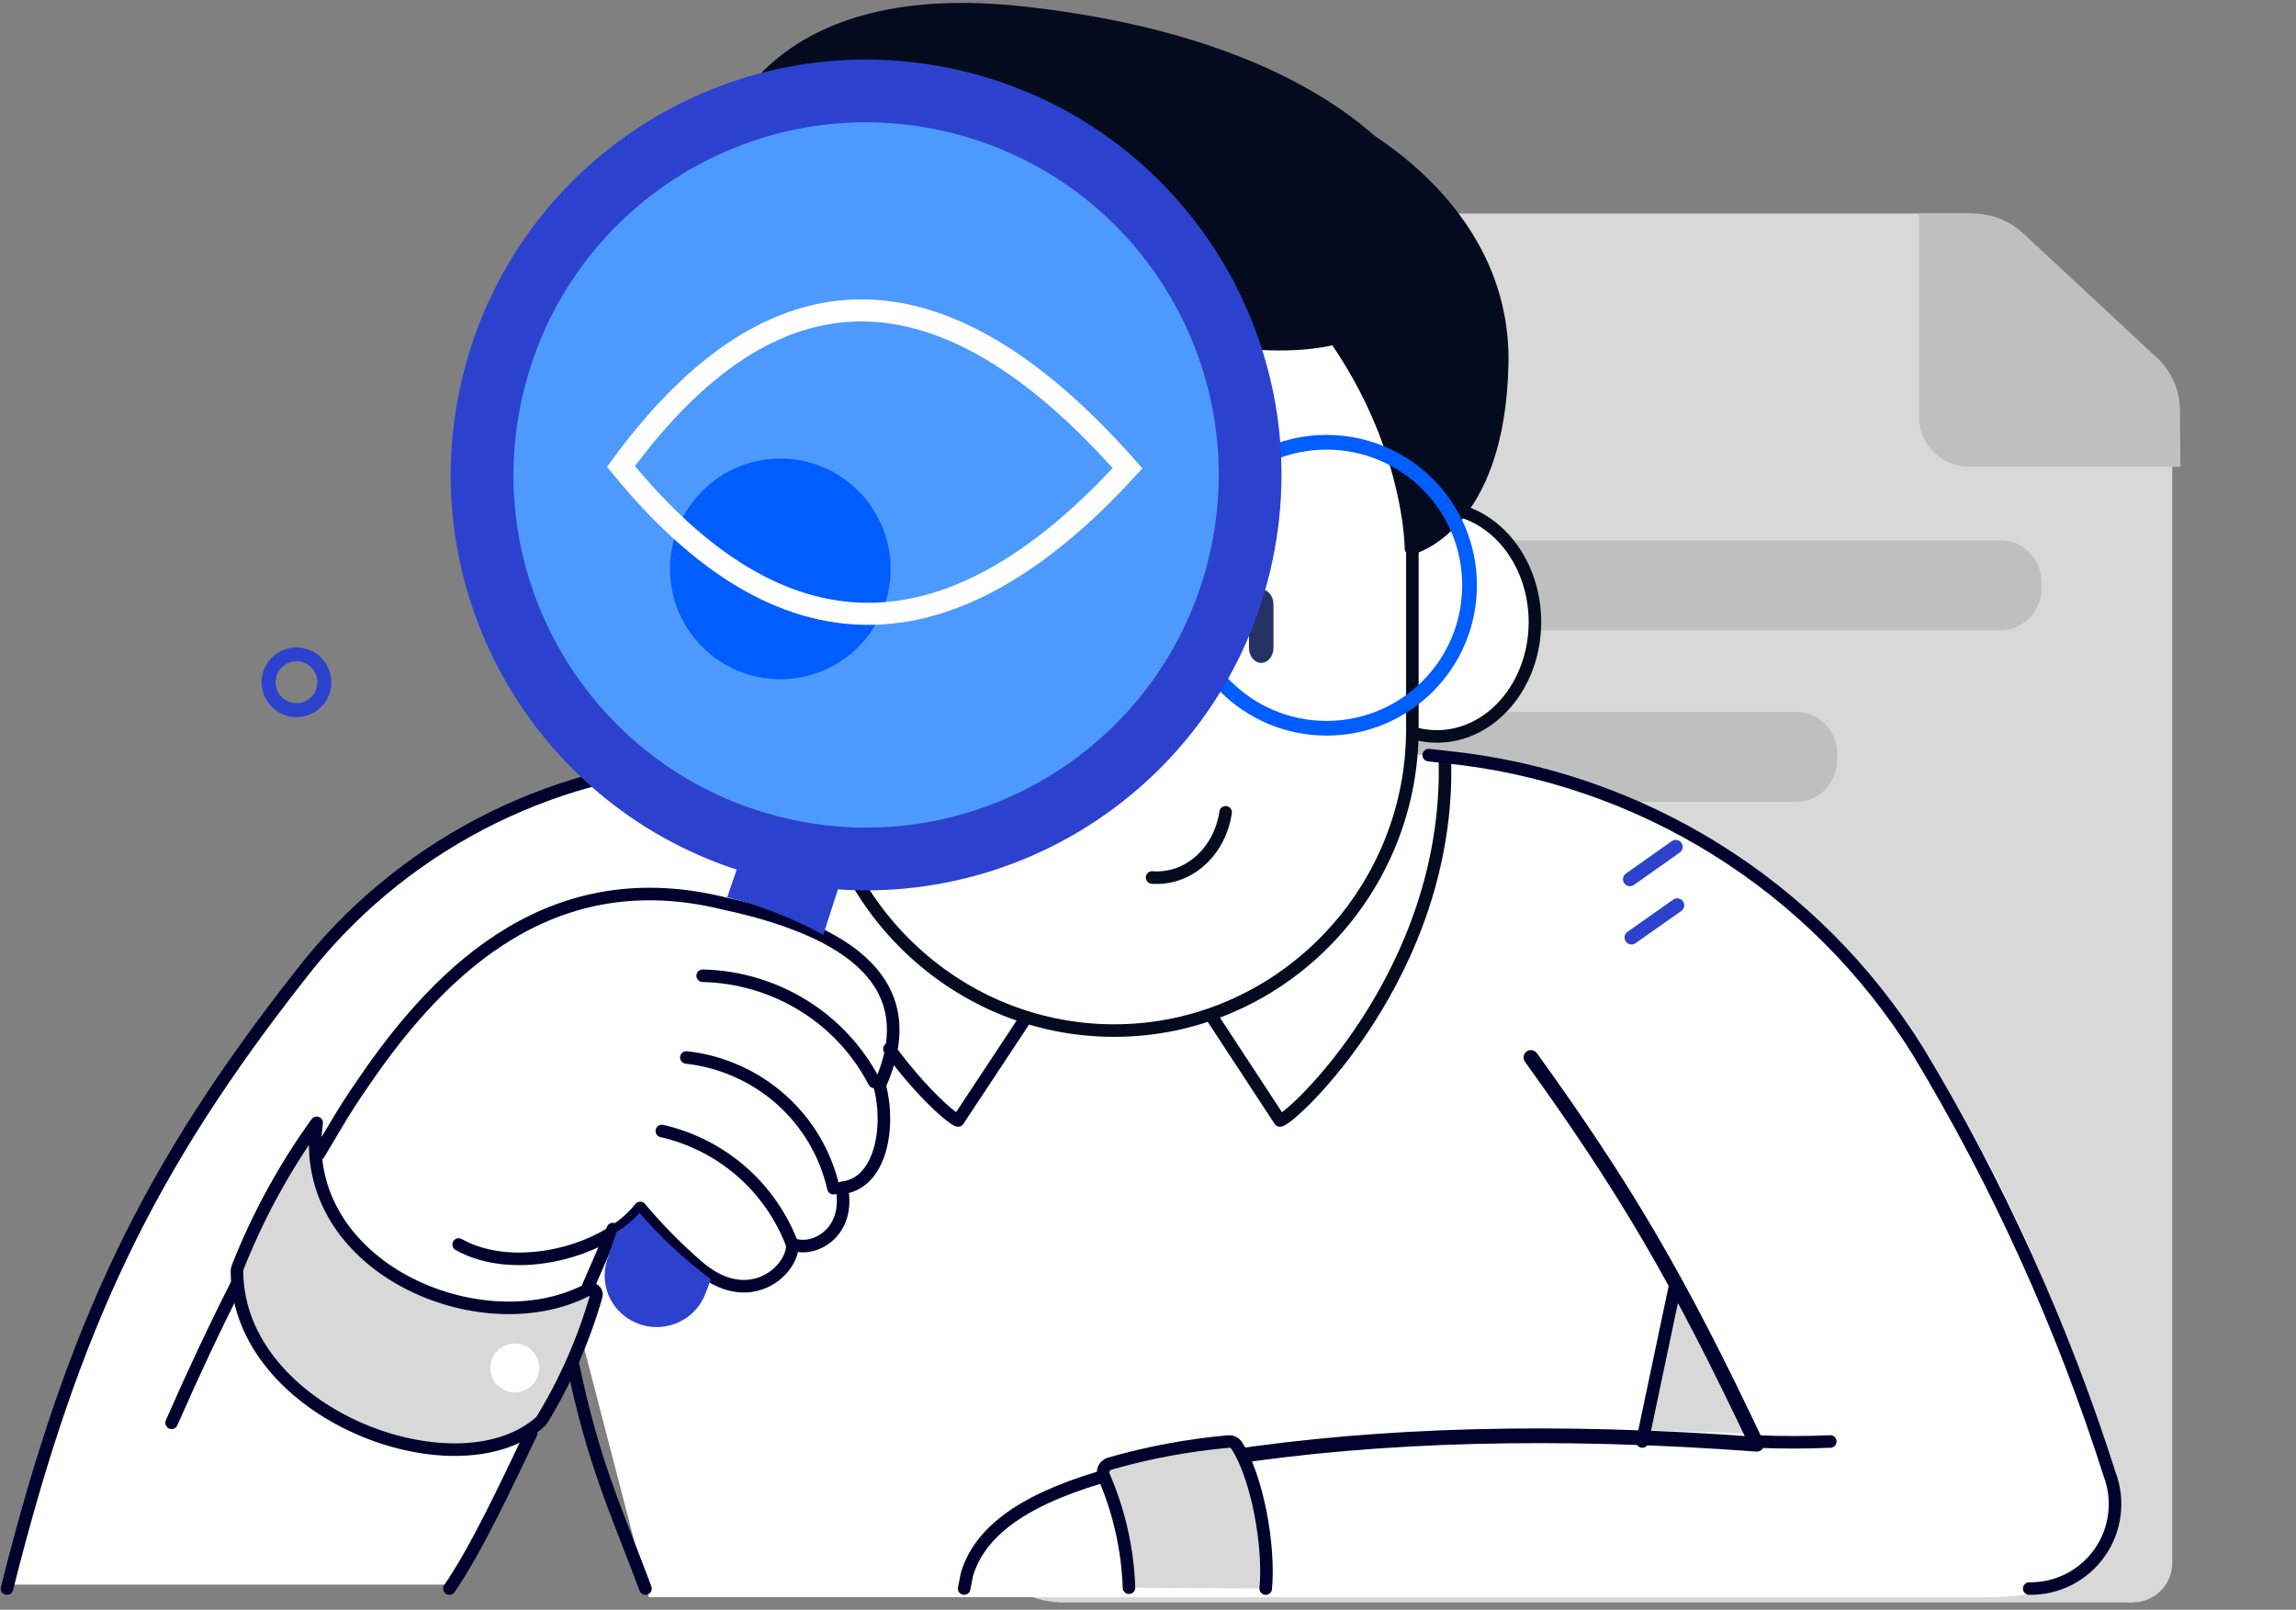 <?xml version="1.0" encoding="UTF-8"?>
<svg width="281px" height="197px" viewBox="0 0 281 197" version="1.1" xmlns="http://www.w3.org/2000/svg" xmlns:xlink="http://www.w3.org/1999/xlink">
    <rect x="0" y="0" width="281" height="197" fill="#808080" stroke="none"/>
    <title>搜索中</title>
    <defs>
        <rect id="path-1" x="0" y="5" width="281" height="190"></rect>
    </defs>
    <g id="新主题" stroke="none" stroke-width="1" fill="none" fill-rule="evenodd">
        <g id="搜索中" transform="translate(-60, -56)">
            <g transform="translate(60, 57.126)" id="编组-9">
                <mask id="mask-2" fill="white">
                    <use xlink:href="#path-1"></use>
                </mask>
                <g id="路径备份-8"></g>
                <path d="M117.855,37.521 L117.855,182.452 C117.855,184.094 118.17,185.726 118.8,187.251 C119.421,188.776 120.339,190.156 121.501,191.319 C122.662,192.492 124.04,193.412 125.562,194.044 C127.083,194.675 128.704,195 130.351,195 L261.074,195 L261.047,194.973 C262.325,194.973 263.541,194.459 264.45,193.557 C265.35,192.655 265.855,191.428 265.855,190.147 L265.855,49.393 C265.855,48.175 265.602,46.966 265.125,45.847 C264.648,44.729 263.946,43.718 263.072,42.88 L246.92,27.481 C245.272,25.893 243.067,25 240.771,25 L130.351,25 C127.038,25 123.86,26.317 121.51,28.663 C119.169,31.017 117.855,34.201 117.855,37.521 Z" id="路径备份-12" fill="#D8D8D8"></path>
                <path d="M247.646,27.466 C245.968,25.89 243.744,25.009 241.419,25 L234.855,25 L234.855,49.848 C234.846,50.658 235.001,51.459 235.311,52.216 C235.63,52.964 236.095,53.649 236.678,54.219 C237.262,54.798 237.964,55.252 238.729,55.554 C239.504,55.857 240.325,56.009 241.155,56 L266.855,56 L266.8,49.091 C266.8,47.889 266.554,46.696 266.07,45.592 C265.578,44.488 264.876,43.491 263.983,42.654 L247.646,27.466 Z" id="路径备份-13" fill="#BFBFBF"></path>
                <path d="M249.855,70.762 L249.855,70.154 C249.855,69.48 249.728,68.807 249.475,68.18 C249.222,67.553 248.86,66.983 248.4,66.506 C247.93,66.029 247.379,65.645 246.774,65.393 C246.169,65.131 245.527,65 244.868,65 L138.832,65 C137.513,65 136.249,65.542 135.318,66.506 C134.379,67.479 133.855,68.788 133.855,70.154 L133.855,70.762 C133.846,71.454 133.963,72.137 134.216,72.773 C134.469,73.409 134.831,73.989 135.3,74.475 C135.77,74.971 136.33,75.354 136.944,75.616 C137.558,75.878 138.218,76.009 138.886,76 L244.868,76 C245.527,76 246.187,75.869 246.792,75.597 C247.406,75.335 247.957,74.952 248.418,74.466 C248.879,73.979 249.249,73.399 249.493,72.763 C249.737,72.127 249.863,71.444 249.855,70.762 Z" id="路径备份-14" fill="#BFBFBF"></path>
                <path d="M219.895,97 C221.209,97 222.469,96.444 223.405,95.474 C224.332,94.504 224.855,93.176 224.855,91.801 L224.855,91.189 C224.855,89.814 224.332,88.496 223.405,87.516 C222.469,86.546 221.209,86 219.895,86 L138.814,86 C137.5,86 136.24,86.546 135.313,87.516 C134.377,88.496 133.855,89.814 133.855,91.189 L133.855,91.801 C133.855,92.489 133.981,93.167 134.242,93.798 C134.494,94.438 134.863,95.013 135.322,95.493 C135.79,95.973 136.339,96.36 136.951,96.614 C137.554,96.868 138.211,97 138.859,97 L219.895,97 Z" id="路径备份-15" fill="#BFBFBF"></path>
                <path d="M146.43,33 L176.067,36.915 L172.314,67.353 C173.394,65.697 174.951,64.401 176.778,63.654 C178.605,62.907 178.367,62.167 180.293,62.59 C183.596,62.995 187.413,66.726 187.953,73.224 C186.936,80.442 174.278,87.402 168.365,90.615 L168.365,90.615 L188.28,93.039 L204.966,99.6 L217.134,107.277 C233.244,121.074 247.491,142.809 258.489,179.025 L258.489,179.025 L258.453,178.98 C259.596,188.421 256.932,194.505 242.46,194.343 L242.46,194.343 L79.416,194.343 L70.74,160.971 C66.321,172.014 60.975,182.661 54.765,192.804 L54.765,192.804 L0.855,192.804 C13.086,149.37 30.717,112.398 65.52,96.036 C88.818,89.304 100.554,85.683 100.728,85.173 C100.902,84.663 104.184,72.828 110.574,49.668 L110.574,49.668 L146.43,33 Z M205.594,156.885 L201.139,173.895 L214.441,174.336 L205.594,156.885 Z" id="分组-2备份" fill="#FFFFFF"></path>
                <path d="M147.855,122.6 L156.64,136 C157.77,136.108 177.493,118.038 176.839,92" id="路径备份-33" stroke="#050B1E" stroke-width="1.536" stroke-linecap="round" stroke-linejoin="round" stroke-dasharray="0,0"></path>
                <path d="M125.855,123 L117.262,136 C116.797,136 112.988,132.882 108.855,127.243" id="路径备份-34" stroke="#02012D" stroke-width="1.536" stroke-linecap="round" stroke-linejoin="round" stroke-dasharray="0,0"></path>
                <path d="M37.531,79.198 C37.111,79.028 36.651,78.948 36.201,78.958 C35.531,78.978 34.881,79.188 34.331,79.578 C33.781,79.958 33.351,80.498 33.111,81.128 C32.861,81.748 32.811,82.438 32.951,83.088 C33.091,83.748 33.421,84.348 33.901,84.818 C34.381,85.288 34.991,85.598 35.651,85.728 C36.311,85.848 36.991,85.778 37.611,85.518 C38.231,85.258 38.761,84.818 39.131,84.258 C39.501,83.698 39.701,83.048 39.701,82.378 C39.701,81.918 39.611,81.468 39.431,81.048 C39.251,80.628 38.991,80.248 38.671,79.928 C38.341,79.608 37.961,79.358 37.531,79.198 Z" id="路径备份-16" stroke="#2C42CE" stroke-width="1.707" stroke-linecap="round" stroke-linejoin="round" stroke-dasharray="0,0"></path>
                <line x1="205.273" y1="109.668" x2="199.674" y2="113.611" id="路径-8备份" stroke="#2C42CE" stroke-width="1.707" stroke-linecap="round" stroke-linejoin="round" stroke-dasharray="0,0"></line>
                <line x1="205.085" y1="102.516" x2="199.486" y2="106.476" id="路径-9备份" stroke="#2C42CE" stroke-width="1.707" stroke-linecap="round" stroke-linejoin="round" stroke-dasharray="0,0"></line>
                <path d="M158.523,72 C158.523,72 155.764,71.664 154.84,71.654 C153.916,71.643 151.149,71.912 151.149,71.912 C150.428,71.903 149.845,71.318 149.855,70.613 C149.864,69.905 150.461,68.95 154.877,69.002 C159.041,69.052 159.862,70.025 159.855,70.732 C159.843,71.439 159.244,72.009 158.523,72" id="Fill-17备份-3" fill="#263166"></path>
                <path d="M116.186,72 C116.186,72 118.945,71.664 119.869,71.654 C120.793,71.643 123.56,71.912 123.56,71.912 C124.281,71.903 124.864,71.318 124.854,70.613 C124.845,69.905 124.246,68.95 119.832,69.002 C115.668,69.052 114.847,70.025 114.855,70.732 C114.866,71.439 115.465,72.009 116.186,72" id="Fill-19备份-3" fill="#263166"></path>
                <path d="M187.855,74.999 C187.855,82.731 182.481,89 175.853,89 C169.228,89 163.855,82.731 163.855,74.999 C163.855,67.269 169.228,61 175.853,61 C182.481,61 187.855,67.269 187.855,74.999" id="Fill-21备份-3" stroke="#050B1E" stroke-width="1.536" fill="#FFFFFF" stroke-linecap="round" stroke-linejoin="round" stroke-dasharray="0,0"></path>
                <path d="M106.855,74.499 C106.855,80.85 101.705,86 95.356,86 C89.004,86 83.855,80.85 83.855,74.499 C83.855,68.15 89.004,63 95.356,63 C101.705,63 106.855,68.15 106.855,74.499" id="Fill-23备份-3" fill="#F2B5BC"></path>
                <path d="M136.355,125 L136.355,125 C116.28,125 99.855,108.406 99.855,88.127 L99.855,62.871 C99.855,42.59 116.28,26 136.355,26 C156.429,26 172.855,42.59 172.855,62.871 L172.855,88.127 C172.855,108.406 156.429,125 136.355,125" id="Fill-25备份-3" stroke="#050B1E" stroke-width="1.536" fill="#FFFFFF" stroke-linecap="round" stroke-linejoin="round" stroke-dasharray="0,0"></path>
                <path d="M101.307,70 C101.307,70 87.215,53.81 90.295,40.461 C93.377,27.113 99.34,26 99.34,26 L112.855,38.192 C112.855,38.192 101.107,56.374 101.307,70" id="Fill-27备份-3" fill="#603624"></path>
                <path d="M164.093,14 C164.093,14 184.274,23.388 183.848,43.429 C183.422,63.471 172.683,66 172.683,66 C172.683,66 172.683,47.339 155.444,31.054 C152.098,27.892 164.093,14 164.093,14" id="Fill-29备份-3" stroke="#050B1E" stroke-width="1.536" fill="#050B1E" stroke-linecap="round" stroke-linejoin="round" stroke-dasharray="0,0"></path>
                <path d="M120.355,80 L120.355,80 C119.529,80 118.855,79.177 118.855,78.17 L118.855,72.83 C118.855,71.823 119.529,71 120.355,71 L120.355,71 C121.18,71 121.855,71.823 121.855,72.83 L121.855,78.17 C121.855,79.177 121.18,80 120.355,80" id="Fill-31备份-4" fill="#263166"></path>
                <path d="M154.355,80 L154.354,80 C153.529,80 152.855,79.177 152.855,78.17 L152.855,72.83 C152.855,71.823 153.529,71 154.354,71 L154.355,71 C155.18,71 155.855,71.823 155.855,72.83 L155.855,78.17 C155.855,79.177 155.18,80 154.355,80" id="Fill-33备份-3" fill="#263166"></path>
                <path d="M131.855,70.5 C131.855,80.166 124.02,88 114.354,88 C104.689,88 96.855,80.166 96.855,70.5 C96.855,60.836 104.689,53 114.354,53 C124.02,53 131.855,60.836 131.855,70.5 Z" id="Stroke-37备份-3" stroke="#2E64FF" stroke-width="1.506"></path>
                <path d="M144.855,70.5 C144.855,80.166 152.689,88 162.355,88 C172.02,88 179.855,80.166 179.855,70.5 C179.855,60.836 172.02,53 162.355,53 C152.689,53 144.855,60.836 144.855,70.5 Z" id="Stroke-39备份-3" stroke="#005DFF" stroke-width="1.8"></path>
                <path d="M131.855,68.877 C133.474,67.783 135.564,67.123 137.846,67.123 C139.69,67.123 141.409,67.555 142.855,68.297" id="Stroke-41备份-3" stroke="#2E64FF" stroke-width="1.506"></path>
                <path d="M86.855,23.535 C86.855,23.535 87.518,-3.719 125.213,0.43 C162.908,4.578 173.137,21.272 173.516,23.535 C173.894,25.799 177.442,44.512 149.175,40.416 C120.489,36.26 87.612,46.639 86.855,23.535" id="Fill-55备份-3" stroke="#050B1E" stroke-width="1.536" fill="#050B1E" stroke-linecap="round" stroke-linejoin="round" stroke-dasharray="0,0"></path>
                <path d="M139.855,85.288 C139.855,86.391 138.96,87.288 137.855,87.288 C136.751,87.288 135.855,86.391 135.855,85.288 C135.855,84.184 136.751,83.288 137.855,83.288 C138.96,83.288 139.855,84.184 139.855,85.288" id="Fill-59备份-4" fill="#F58B8D"></path>
                <path d="M248.351,193.286 C250.041,193.313 251.703,192.926 253.212,192.16 C254.712,191.393 256.004,190.267 256.971,188.896 C257.947,187.517 258.562,185.922 258.769,184.245 C258.986,182.577 258.787,180.882 258.191,179.305 C252.426,161.195 244.565,143.824 234.743,127.544 C228.518,117.529 220.069,109.073 210.049,102.826 C200.037,96.588 188.715,92.712 176.969,91.522 L174.855,91.288" id="路径备份-19" stroke="#02012D" stroke-width="1.536" stroke-linecap="round" stroke-linejoin="round" stroke-dasharray="0,0"></path>
                <path d="M99.855,91.288 C95.37,91.548 90.885,91.836 86.436,92.132 C76.79,92.645 67.369,95.233 58.814,99.708 C50.26,104.183 42.77,110.437 36.868,118.057 C18.279,141.726 9.03,160.74 0.855,193.288" id="路径备份-20" stroke="#02012D" stroke-width="1.536" stroke-linecap="round" stroke-linejoin="round" stroke-dasharray="0,0"></path>
                <path d="M65,174.288 C61.946,180.681 58.259,188.569 55,193.288" id="路径备份-21" stroke="#02012D" stroke-width="1.536" stroke-linecap="round" stroke-linejoin="round" stroke-dasharray="0,0"></path>
                <path d="M75,149.288 C73.553,152.705 73.728,152.373 72,156.288" id="路径备份-22" stroke="#02012D" stroke-width="1.536" stroke-linecap="round" stroke-linejoin="round" stroke-dasharray="0,0"></path>
                <path d="M136,179.288 C126.358,181.961 120.112,185.697 118.346,191.53 L118,193.288" id="路径备份-23" stroke="#02012D" stroke-width="1.536" stroke-linecap="round" stroke-linejoin="round" stroke-dasharray="0,0"></path>
                <path d="M187.364,128.288 C198.861,144.254 205.362,155.217 215,175.626 C190.695,173.82 169.028,174.374 150,177.288" id="路径备份-24" stroke="#02012D" stroke-width="1.8" stroke-linecap="round" stroke-linejoin="round" stroke-dasharray="0,0"></path>
                <path d="M224,175.288 C221.003,175.421 217.997,175.421 215,175.288" id="路径备份-25" stroke="#02012D" stroke-width="1.536" stroke-linecap="round" stroke-linejoin="round" stroke-dasharray="0,0"></path>
                <path d="M39,140.135 C41.118,136.601 42.086,134.793 44.376,131.502 C54.322,116.803 67.998,104.346 88.669,109.454 C106.341,113.251 112.67,120.672 107.657,131.719 C108.996,136.655 107.874,143.742 103.023,144.249 C104.118,149.853 99.448,152.195 96.968,151.119 C97.194,154.201 91.664,159.499 85.193,153.677 C82.741,151.535 80.451,149.202 78.351,146.707 C74.297,151.978 63.083,155.087 56.132,151.182" id="路径备份-26" stroke="#02012D" stroke-width="1.536" stroke-linecap="round" stroke-linejoin="round" stroke-dasharray="0,0"></path>
                <path d="M70,165.288 C72.59,177.916 75.264,183.329 79,193.288" id="路径备份-27" stroke="#02012D" stroke-width="1.536" stroke-linecap="round" stroke-linejoin="round" stroke-dasharray="0,0"></path>
                <path d="M86,118.288 C90.366,118.386 94.624,119.649 98.322,121.936 C102.019,124.223 105.02,127.462 107,131.288" id="路径备份-28" stroke="#02012D" stroke-width="1.536" stroke-linecap="round" stroke-linejoin="round" stroke-dasharray="0,0"></path>
                <path d="M81,137.288 C84.631,138.117 87.987,139.831 90.783,142.273 C93.571,144.725 95.707,147.824 97,151.288" id="路径备份-29" stroke="#02012D" stroke-width="1.536" stroke-linecap="round" stroke-linejoin="round" stroke-dasharray="0,0"></path>
                <path d="M84,128.288 C88.308,128.767 92.357,130.567 95.583,133.432 C98.809,136.297 101.053,140.093 102,144.288" id="路径备份-30" stroke="#02012D" stroke-width="1.536" stroke-linecap="round" stroke-linejoin="round" stroke-dasharray="0,0"></path>
                <line x1="205" y1="156.288" x2="201" y2="175.288" id="路径-25备份" stroke="#02012D" stroke-width="1.536" stroke-linecap="round" stroke-linejoin="round" stroke-dasharray="0,0"></line>
                <path d="M102.991,105.102 C102.945,104.284 102.734,103.484 102.366,102.748 C101.999,102.011 101.494,101.346 100.86,100.807 C100.226,100.267 99.5,99.863 98.701,99.603 C97.911,99.342 97.066,99.243 96.239,99.306 C95.403,99.369 94.585,99.603 93.841,99.971 C93.097,100.348 92.445,100.87 91.903,101.499 C91.37,102.128 90.966,102.855 90.727,103.637 L89,108.687 C93.106,109.702 97.066,111.248 100.759,113.288 L100.759,113.261 L102.623,107.501 C102.908,106.737 103.037,105.919 102.991,105.102 Z" id="路径备份-31" fill="#2C42CE"></path>
                <path d="M78.365,160.967 C79.943,161.484 81.661,161.373 83.154,160.652 C84.648,159.932 85.805,158.665 86.365,157.113 L87,155.44 C83.826,153.055 80.904,150.347 78.3,147.352 L78.3,147.288 C77.469,148.212 76.508,149.007 75.453,149.654 L74.277,153.138 C73.792,154.719 73.95,156.419 74.706,157.88 C75.472,159.34 76.788,160.449 78.365,160.967 Z" id="路径备份-32" fill="#2C42CE"></path>
                <path d="M72.965,157.089 C72.929,156.963 72.848,156.855 72.741,156.765 C72.642,156.684 72.516,156.63 72.382,156.612 C72.247,156.603 72.112,156.63 71.996,156.684 C58.837,163.624 36.325,153.872 38.758,136.288 C34.835,141.722 31.604,147.635 29.127,153.872 C29.037,154.088 28.992,154.313 29.001,154.548 C29.199,171.888 55.642,181.83 65.973,173.015 C66.125,172.898 66.251,172.754 66.359,172.591 C69.222,167.878 71.448,162.794 72.974,157.486 C73.01,157.36 73.01,157.216 72.965,157.089 Z" id="路径备份-35" fill="#D8D8D8"></path>
                <path d="M29.001,154.548 C29.199,171.888 55.642,181.83 65.973,173.015 C66.125,172.898 66.251,172.754 66.359,172.591 C69.222,167.878 71.448,162.794 72.974,157.486 C73.01,157.36 73.01,157.216 72.965,157.089 C72.929,156.963 72.848,156.855 72.741,156.765 C72.642,156.684 72.516,156.63 72.382,156.612 C72.247,156.603 72.112,156.63 71.996,156.684 C58.837,163.624 36.325,153.872 38.758,136.288 C34.835,141.722 31.604,147.635 29.127,153.872 C29.037,154.088 28.992,154.313 29.001,154.548 Z" id="路径备份-36" stroke="#02012D" stroke-width="1.536" stroke-linecap="round" stroke-linejoin="round" stroke-dasharray="0,0"></path>
                <path d="M135.09,179.521 C136.97,183.843 138.009,188.476 138.172,193.181 L154.906,193.288 C155.403,188.112 153.876,179.636 151.355,175.786 C151.247,175.608 151.084,175.474 150.894,175.385 C150.714,175.305 150.497,175.27 150.298,175.296 C145.391,175.741 140.539,176.639 135.813,178 C135.66,178.044 135.515,178.125 135.398,178.231 C135.271,178.329 135.181,178.462 135.108,178.605 C135.045,178.747 135,178.898 135,179.058 C135,179.218 135.027,179.37 135.09,179.521 Z" id="路径备份-37" fill="#D8D8D8"></path>
                <path d="M138.172,193.181 C138.009,188.476 136.97,183.843 135.09,179.521 C135.027,179.37 135,179.218 135,179.058 C135,178.898 135.045,178.747 135.108,178.605 C135.181,178.462 135.271,178.329 135.398,178.231 C135.515,178.125 135.66,178.044 135.813,178 C140.539,176.639 145.391,175.741 150.298,175.296 C150.497,175.27 150.714,175.305 150.894,175.385 C151.084,175.474 151.247,175.608 151.355,175.786 C153.876,179.636 155.403,188.112 154.906,193.288" id="路径备份-38" stroke="#02012D" stroke-width="1.536" stroke-linecap="round" stroke-linejoin="round" stroke-dasharray="0,0"></path>
                <path d="M60.879,168.412 C61.301,168.834 61.836,169.115 62.416,169.229 C62.996,169.344 63.602,169.291 64.147,169.062 C64.691,168.834 65.166,168.447 65.491,167.955 C65.824,167.463 66,166.883 66,166.285 C66,165.494 65.684,164.729 65.122,164.167 C64.559,163.604 63.795,163.288 62.996,163.288 C62.407,163.288 61.828,163.463 61.336,163.797 C60.844,164.123 60.457,164.589 60.229,165.142 C60.001,165.687 59.939,166.294 60.062,166.874 C60.176,167.454 60.457,167.99 60.879,168.412 Z" id="路径备份-39" fill="#FFFFFF"></path>
                <path d="M103,64.388 C103,64.354 103,64.321 103,64.288 C103,64.321 103,64.354 103,64.388 Z" id="路径备份-41" fill="#31333A"></path>
                <path d="M103,64.288 C103,64.321 103,64.354 103,64.388 C103,64.354 103,64.321 103,64.288 Z" id="路径备份-43" stroke="#050B1E" stroke-width="1.536" stroke-linecap="round" stroke-linejoin="round" stroke-dasharray="0,0"></path>
                <path d="M150,98.288 C149.664,100.624 148.553,102.741 146.891,104.216 C145.229,105.7 143.127,106.428 141,106.265" id="路径备份-44" stroke="#050B1E" stroke-width="1.536" stroke-linecap="round" stroke-linejoin="round" stroke-dasharray="0,0"></path>
                <path d="M79.335,16.373 C71.447,21.647 65.293,29.14 61.655,37.908 C58.025,46.677 57.073,56.317 58.915,65.633 C60.765,74.941 65.329,83.494 72.031,90.205 C78.742,96.925 87.286,101.498 96.593,103.358 C105.9,105.217 115.549,104.274 124.326,100.653 C133.095,97.033 140.596,90.888 145.879,83 C151.161,75.112 153.982,65.84 154,56.353 L154,56.29 C154,43.559 148.942,31.35 139.94,22.348 C130.938,13.346 118.729,8.288 105.999,8.288 C96.503,8.288 87.232,11.1 79.335,16.373 Z" id="路径备份-45" fill="#4D9AFF"></path>
                <path d="M116.794,11.27 C91.53,5.301 66.23,20.945 60.27,46.2 C54.301,71.464 69.945,96.764 95.2,102.733 C120.464,108.693 145.764,93.05 151.733,67.794 C157.693,42.53 142.05,17.23 116.794,11.27 Z" id="路径备份-46" stroke="#2C42CE" stroke-width="7.681" stroke-linecap="round" stroke-linejoin="round" stroke-dasharray="0,0"></path>
                <path d="M21,173 C23.573,167.129 26.237,161.45 29,156" id="路径备份-53" stroke="#02012D" stroke-width="1.536" stroke-linecap="round" stroke-linejoin="round" stroke-dasharray="0,0"></path>
                <path d="M95.5,55 C88.047,55 82,61.047 82,68.5 C82,75.953 88.047,82 95.5,82 C102.953,82 109,75.953 109,68.5 C109,61.047 102.953,55 95.5,55 Z" id="路径" fill="#005DFF"></path>
                <path d="M138,56.176 C115.345,30.496 94.678,30.424 76,55.96 C95.546,79.936 116.213,80.008 138,56.176 Z" id="路径" stroke="#FFFFFF" stroke-width="2.7"></path>
            </g>
        </g>
    </g>
</svg>